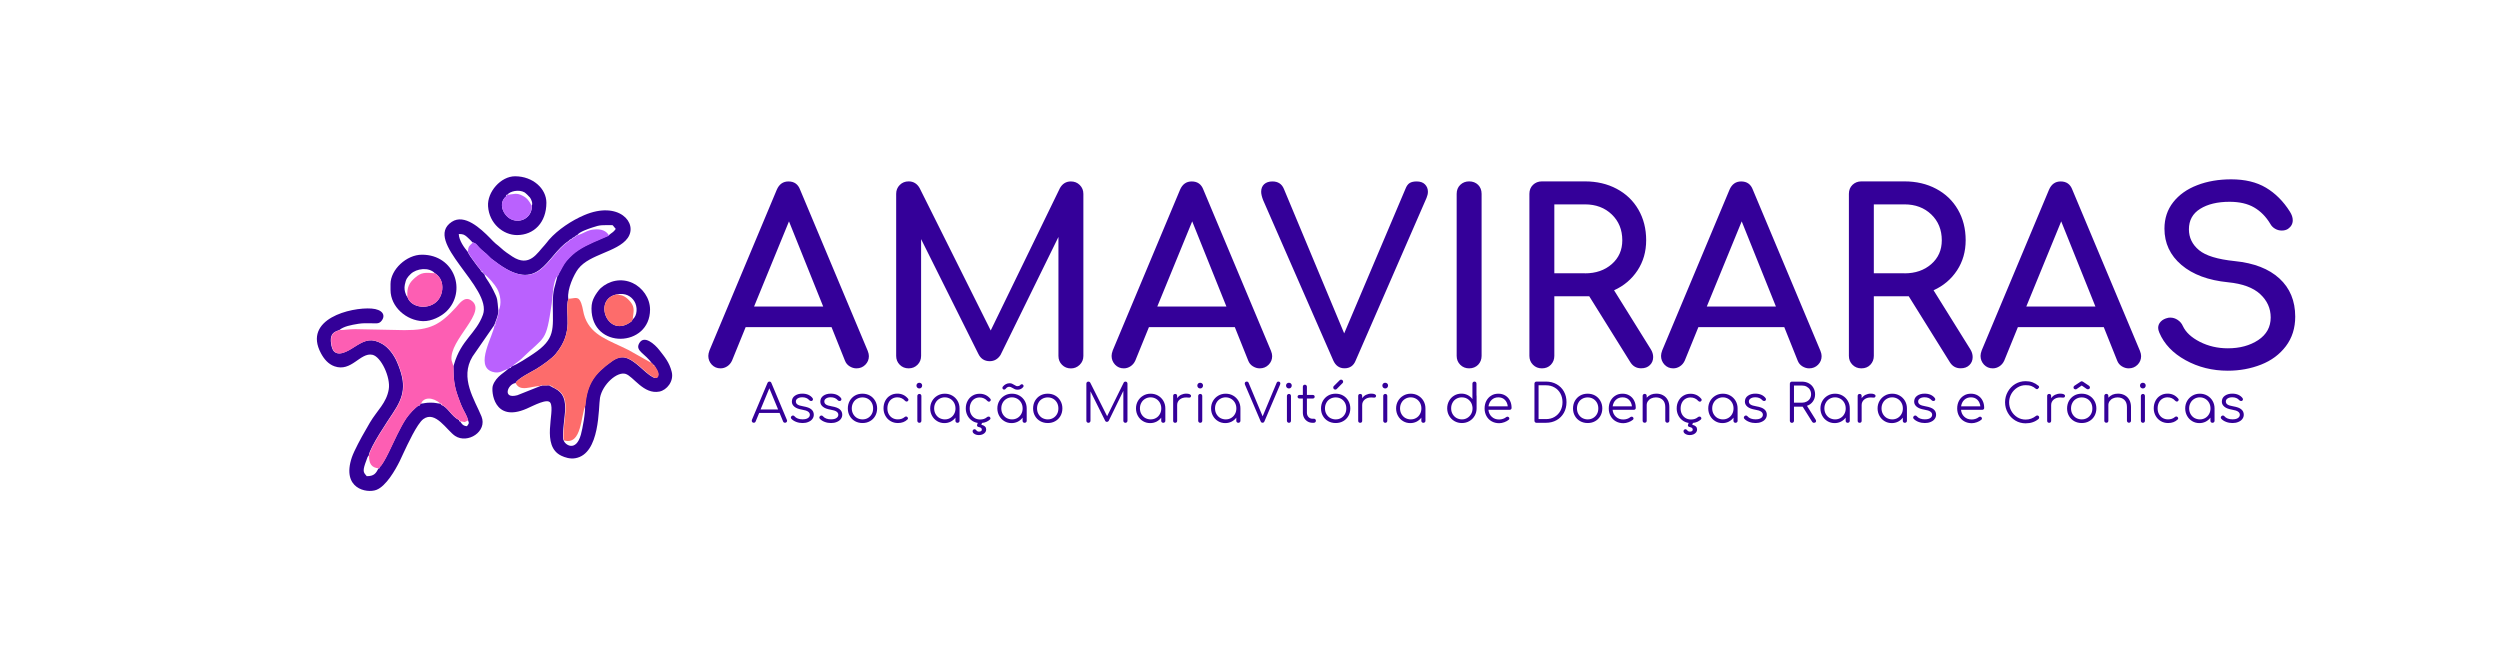 <?xml version="1.0" encoding="utf-8"?>
<!-- Generator: Adobe Illustrator 27.5.0, SVG Export Plug-In . SVG Version: 6.00 Build 0)  -->
<svg version="1.1" id="Camada_1" xmlns="http://www.w3.org/2000/svg" xmlns:xlink="http://www.w3.org/1999/xlink" x="0px" y="0px"
	 viewBox="0 0 425.2 113.39" style="enable-background:new 0 0 425.2 113.39;" xml:space="preserve">
<style type="text/css">
	.st0{fill:#340099;}
	.st1{fill-rule:evenodd;clip-rule:evenodd;fill:#330098;}
	.st2{fill-rule:evenodd;clip-rule:evenodd;fill:#FD5EB3;}
	.st3{fill-rule:evenodd;clip-rule:evenodd;fill:#BA61FE;}
	.st4{fill-rule:evenodd;clip-rule:evenodd;fill:#FD6C6B;}
</style>
<path class="st0" d="M378.9,63.05c-2.63,0-5.03-0.6-7.18-1.79c-2.16-1.19-3.64-2.75-4.46-4.68c-0.14-0.33-0.2-0.6-0.2-0.81
	c0-0.41,0.15-0.77,0.45-1.08c0.3-0.31,0.71-0.52,1.22-0.63c0.08-0.03,0.22-0.04,0.41-0.04c0.43,0,0.85,0.13,1.24,0.39
	c0.39,0.26,0.69,0.6,0.88,1.04c0.49,1.06,1.45,1.95,2.89,2.69c1.44,0.73,3.03,1.1,4.76,1.1c2.04,0,3.76-0.47,5.17-1.4
	c1.41-0.94,2.12-2.22,2.12-3.85c0-1.55-0.6-2.87-1.79-3.97c-1.19-1.1-3.01-1.77-5.45-2.01c-3.36-0.33-6.01-1.31-7.94-2.95
	c-1.93-1.64-2.89-3.7-2.89-6.17c0-1.74,0.5-3.24,1.49-4.5c0.99-1.26,2.35-2.23,4.07-2.89c1.72-0.67,3.66-1,5.8-1
	c2.33,0,4.3,0.47,5.9,1.42c1.6,0.95,2.96,2.31,4.07,4.07c0.33,0.52,0.49,1,0.49,1.47c0,0.6-0.27,1.09-0.81,1.47
	c-0.3,0.19-0.65,0.28-1.06,0.28c-0.41,0-0.79-0.1-1.14-0.31c-0.35-0.2-0.62-0.48-0.81-0.83c-0.73-1.22-1.65-2.15-2.75-2.79
	s-2.49-0.96-4.17-0.96c-2.06,0-3.73,0.4-5.01,1.2s-1.91,1.96-1.91,3.48c0,1.41,0.57,2.59,1.71,3.54c1.14,0.95,3.17,1.57,6.11,1.87
	c3.26,0.33,5.78,1.31,7.57,2.95c1.79,1.64,2.69,3.81,2.69,6.49c0,1.95-0.53,3.63-1.59,5.03c-1.06,1.4-2.46,2.44-4.21,3.13
	C382.79,62.71,380.91,63.05,378.9,63.05 M344.63,52.14h11.76l-5.82-14.49L344.63,52.14z M363.96,59.67c0.14,0.35,0.2,0.65,0.2,0.9
	c0,0.57-0.2,1.06-0.61,1.47c-0.41,0.41-0.91,0.61-1.51,0.61c-0.41,0-0.79-0.12-1.16-0.35c-0.37-0.23-0.63-0.55-0.79-0.96l-2.28-5.7
	H343.2l-2.32,5.7c-0.19,0.41-0.46,0.73-0.81,0.96c-0.35,0.23-0.73,0.35-1.14,0.35c-0.6,0-1.09-0.21-1.49-0.63
	c-0.39-0.42-0.59-0.92-0.59-1.49c0-0.27,0.07-0.58,0.2-0.94l11.44-27.31c0.41-0.95,1.07-1.42,1.99-1.42c0.98,0,1.64,0.47,1.99,1.42
	L363.96,59.67z M323.91,46.49c1.85,0,3.36-0.52,4.56-1.57c1.19-1.04,1.79-2.39,1.79-4.05c0-1.79-0.6-3.26-1.79-4.4
	c-1.19-1.14-2.71-1.71-4.56-1.71h-5.21v11.72H323.91z M335.1,59.39c0.27,0.43,0.41,0.88,0.41,1.34c0,0.54-0.18,1-0.55,1.36
	c-0.37,0.37-0.86,0.55-1.49,0.55c-0.79,0-1.4-0.34-1.83-1.02l-7-11.23h-0.73h-5.21v10.14c0,0.6-0.2,1.1-0.59,1.51
	c-0.39,0.41-0.9,0.61-1.53,0.61c-0.6,0-1.1-0.2-1.51-0.61c-0.41-0.41-0.61-0.91-0.61-1.51V32.97c0-0.62,0.2-1.13,0.61-1.53
	c0.41-0.39,0.91-0.59,1.51-0.59h7.33c2.01,0,3.81,0.42,5.39,1.26c1.59,0.84,2.82,2.02,3.7,3.54c0.88,1.52,1.32,3.26,1.32,5.21
	c0,1.93-0.49,3.64-1.47,5.13c-0.98,1.49-2.31,2.62-3.99,3.38L335.1,59.39z M290.29,52.14h11.76l-5.82-14.49L290.29,52.14z
	 M309.62,59.67c0.14,0.35,0.2,0.65,0.2,0.9c0,0.57-0.2,1.06-0.61,1.47c-0.41,0.41-0.91,0.61-1.51,0.61c-0.41,0-0.79-0.12-1.16-0.35
	c-0.37-0.23-0.63-0.55-0.79-0.96l-2.28-5.7h-14.61l-2.32,5.7c-0.19,0.41-0.46,0.73-0.81,0.96c-0.35,0.23-0.73,0.35-1.14,0.35
	c-0.6,0-1.09-0.21-1.49-0.63c-0.39-0.42-0.59-0.92-0.59-1.49c0-0.27,0.07-0.58,0.2-0.94l11.44-27.31c0.41-0.95,1.07-1.42,1.99-1.42
	c0.98,0,1.64,0.47,1.99,1.42L309.62,59.67z M269.57,46.49c1.85,0,3.36-0.52,4.56-1.57c1.19-1.04,1.79-2.39,1.79-4.05
	c0-1.79-0.6-3.26-1.79-4.4c-1.19-1.14-2.71-1.71-4.56-1.71h-5.21v11.72H269.57z M280.76,59.39c0.27,0.43,0.41,0.88,0.41,1.34
	c0,0.54-0.18,1-0.55,1.36c-0.37,0.37-0.86,0.55-1.49,0.55c-0.79,0-1.4-0.34-1.83-1.02l-7-11.23h-0.73h-5.21v10.14
	c0,0.6-0.2,1.1-0.59,1.51c-0.39,0.41-0.9,0.61-1.53,0.61c-0.6,0-1.1-0.2-1.51-0.61c-0.41-0.41-0.61-0.91-0.61-1.51V32.97
	c0-0.62,0.2-1.13,0.61-1.53c0.41-0.39,0.91-0.59,1.51-0.59h7.33c2.01,0,3.81,0.42,5.39,1.26c1.59,0.84,2.82,2.02,3.7,3.54
	c0.88,1.52,1.32,3.26,1.32,5.21c0,1.93-0.49,3.64-1.47,5.13c-0.98,1.49-2.31,2.62-3.99,3.38L280.76,59.39z M249.87,62.65
	c-0.6,0-1.1-0.2-1.51-0.61c-0.41-0.41-0.61-0.91-0.61-1.51V32.97c0-0.62,0.2-1.13,0.61-1.53c0.41-0.39,0.91-0.59,1.51-0.59
	c0.62,0,1.13,0.2,1.53,0.59c0.39,0.39,0.59,0.9,0.59,1.53v27.56c0,0.6-0.2,1.1-0.59,1.51C251,62.44,250.49,62.65,249.87,62.65z
	 M240.95,30.86c0.6,0,1.07,0.16,1.4,0.49s0.51,0.75,0.51,1.26c0,0.33-0.08,0.68-0.24,1.06L230.58,61.3
	c-0.35,0.9-0.99,1.34-1.91,1.34c-0.87,0-1.51-0.45-1.91-1.34l-11.93-27.27c-0.22-0.57-0.33-1.04-0.33-1.42
	c0-0.54,0.17-0.97,0.51-1.28c0.34-0.31,0.81-0.47,1.4-0.47c0.95,0,1.6,0.42,1.95,1.26l10.26,24.58l10.42-24.58
	c0.19-0.49,0.43-0.82,0.73-1C240.07,30.94,240.47,30.86,240.95,30.86z M196.83,52.14h11.76l-5.82-14.49L196.83,52.14z M216.17,59.67
	c0.14,0.35,0.2,0.65,0.2,0.9c0,0.57-0.2,1.06-0.61,1.47c-0.41,0.41-0.91,0.61-1.51,0.61c-0.41,0-0.79-0.12-1.16-0.35
	c-0.37-0.23-0.63-0.55-0.79-0.96l-2.28-5.7h-14.61l-2.32,5.7c-0.19,0.41-0.46,0.73-0.81,0.96c-0.35,0.23-0.73,0.35-1.14,0.35
	c-0.6,0-1.09-0.21-1.49-0.63c-0.39-0.42-0.59-0.92-0.59-1.49c0-0.27,0.07-0.58,0.2-0.94l11.44-27.31c0.41-0.95,1.07-1.42,1.99-1.42
	c0.98,0,1.64,0.47,1.99,1.42L216.17,59.67z M182.14,30.86c0.6,0,1.1,0.2,1.51,0.61c0.41,0.41,0.61,0.91,0.61,1.51v27.56
	c0,0.6-0.21,1.1-0.63,1.51c-0.42,0.41-0.92,0.61-1.49,0.61c-0.6,0-1.1-0.2-1.51-0.61c-0.41-0.41-0.61-0.91-0.61-1.51V40.3
	l-9.85,20.07c-0.46,0.71-1.07,1.06-1.83,1.06c-0.9,0-1.55-0.42-1.95-1.26l-9.73-19.5v19.86c0,0.6-0.2,1.1-0.61,1.51
	c-0.41,0.41-0.91,0.61-1.51,0.61c-0.6,0-1.1-0.2-1.51-0.61c-0.41-0.41-0.61-0.91-0.61-1.51V32.97c0-0.6,0.2-1.1,0.61-1.51
	c0.41-0.41,0.91-0.61,1.51-0.61c0.81,0,1.44,0.38,1.87,1.14l12.09,24.22L180.27,32C180.7,31.24,181.32,30.86,182.14,30.86z
	 M128.25,52.14h11.76l-5.82-14.49L128.25,52.14z M147.58,59.67c0.14,0.35,0.2,0.65,0.2,0.9c0,0.57-0.2,1.06-0.61,1.47
	c-0.41,0.41-0.91,0.61-1.51,0.61c-0.41,0-0.79-0.12-1.16-0.35c-0.37-0.23-0.63-0.55-0.79-0.96l-2.28-5.7h-14.61l-2.32,5.7
	c-0.19,0.41-0.46,0.73-0.81,0.96c-0.35,0.23-0.73,0.35-1.14,0.35c-0.6,0-1.09-0.21-1.49-0.63c-0.39-0.42-0.59-0.92-0.59-1.49
	c0-0.27,0.07-0.58,0.2-0.94l11.44-27.31c0.41-0.95,1.07-1.42,1.99-1.42c0.98,0,1.64,0.47,1.99,1.42L147.58,59.67z"/>
<path class="st0" d="M233.22,66.95c0.25,0,0.45,0.03,0.6,0.1c0.15,0.07,0.22,0.16,0.22,0.28c0,0.04,0,0.06-0.01,0.08
	c-0.02,0.08-0.06,0.14-0.11,0.17c-0.05,0.03-0.12,0.05-0.21,0.05c-0.05,0-0.15-0.01-0.28-0.02c-0.05-0.01-0.12-0.01-0.22-0.01
	c-0.45,0-0.81,0.12-1.1,0.36c-0.28,0.24-0.43,0.55-0.43,0.93v2.68c0,0.11-0.03,0.19-0.09,0.25c-0.06,0.06-0.14,0.09-0.25,0.09
	c-0.11,0-0.19-0.03-0.25-0.09c-0.06-0.06-0.09-0.14-0.09-0.25v-4.23c0-0.11,0.03-0.19,0.09-0.25s0.14-0.09,0.25-0.09
	c0.11,0,0.19,0.03,0.25,0.09s0.09,0.14,0.09,0.25v0.39c0.17-0.25,0.39-0.45,0.66-0.58C232.62,67.02,232.91,66.95,233.22,66.95
	 M227.11,66.26c-0.1,0-0.19-0.03-0.25-0.1c-0.07-0.07-0.1-0.15-0.1-0.25c0-0.1,0.03-0.17,0.08-0.23l1.01-1.01
	c0.07-0.07,0.15-0.1,0.24-0.1c0.1,0,0.19,0.03,0.25,0.1c0.07,0.07,0.1,0.15,0.1,0.26c0,0.1-0.03,0.17-0.1,0.23l-1,1.01
	C227.28,66.23,227.2,66.26,227.11,66.26z M227.17,71.33c0.35,0,0.66-0.08,0.93-0.24c0.27-0.16,0.49-0.38,0.65-0.67
	c0.16-0.28,0.23-0.6,0.23-0.96c0-0.36-0.08-0.68-0.23-0.96c-0.16-0.28-0.37-0.51-0.65-0.67c-0.28-0.16-0.59-0.24-0.93-0.24
	c-0.34,0-0.65,0.08-0.93,0.24c-0.28,0.16-0.5,0.38-0.65,0.67c-0.16,0.28-0.24,0.61-0.24,0.96c0,0.35,0.08,0.67,0.24,0.96
	c0.16,0.28,0.38,0.51,0.65,0.67C226.52,71.24,226.83,71.33,227.17,71.33z M227.17,71.95c-0.47,0-0.9-0.11-1.28-0.32
	c-0.38-0.22-0.68-0.51-0.89-0.89c-0.22-0.38-0.32-0.81-0.32-1.28c0-0.47,0.11-0.9,0.32-1.28c0.22-0.38,0.51-0.68,0.89-0.9
	c0.38-0.22,0.81-0.32,1.28-0.32c0.47,0,0.9,0.11,1.27,0.32c0.38,0.22,0.67,0.51,0.89,0.9c0.22,0.38,0.33,0.81,0.33,1.28
	c0,0.47-0.11,0.9-0.32,1.28c-0.22,0.38-0.51,0.68-0.89,0.89C228.07,71.85,227.64,71.95,227.17,71.95z M223.49,71.22
	c0.1,0,0.17,0.03,0.23,0.1c0.06,0.07,0.09,0.15,0.09,0.25c0,0.1-0.04,0.18-0.11,0.24c-0.07,0.07-0.16,0.1-0.27,0.1h-0.19
	c-0.32,0-0.6-0.08-0.85-0.23c-0.25-0.15-0.45-0.36-0.59-0.62c-0.14-0.26-0.21-0.55-0.21-0.88v-2.4h-0.58c-0.1,0-0.17-0.03-0.23-0.09
	c-0.06-0.06-0.09-0.13-0.09-0.21c0-0.09,0.03-0.16,0.09-0.22c0.06-0.06,0.13-0.09,0.23-0.09h0.58v-1.39c0-0.1,0.03-0.19,0.09-0.25
	c0.06-0.07,0.15-0.1,0.25-0.1c0.1,0,0.19,0.03,0.25,0.1c0.07,0.07,0.1,0.15,0.1,0.25v1.39h1.01c0.1,0,0.17,0.03,0.23,0.09
	c0.06,0.06,0.08,0.13,0.08,0.22c0,0.08-0.03,0.15-0.08,0.21c-0.06,0.06-0.13,0.09-0.23,0.09h-1.01v2.4c0,0.31,0.09,0.55,0.27,0.75
	c0.18,0.19,0.41,0.29,0.69,0.29H223.49z M219.22,66.07c-0.14,0-0.25-0.05-0.35-0.14c-0.09-0.1-0.14-0.21-0.14-0.35
	c0-0.14,0.05-0.26,0.14-0.35c0.1-0.09,0.21-0.13,0.35-0.13c0.13,0,0.25,0.05,0.34,0.13c0.1,0.09,0.14,0.21,0.14,0.35
	c0,0.14-0.05,0.25-0.14,0.35C219.47,66.02,219.36,66.07,219.22,66.07z M219.23,71.91c-0.1,0-0.19-0.03-0.25-0.1
	c-0.07-0.07-0.1-0.15-0.1-0.25v-4.21c0-0.1,0.03-0.19,0.1-0.25c0.07-0.07,0.15-0.1,0.25-0.1c0.1,0,0.18,0.03,0.25,0.1
	c0.06,0.07,0.09,0.15,0.09,0.25v4.21c0,0.1-0.03,0.19-0.09,0.25C219.41,71.88,219.33,71.91,219.23,71.91z M217.44,64.9
	c0.1,0,0.17,0.03,0.23,0.09c0.06,0.06,0.09,0.13,0.09,0.22c0,0.06-0.01,0.13-0.04,0.2l-2.67,6.27c-0.07,0.15-0.17,0.22-0.31,0.22
	c-0.08,0-0.14-0.02-0.19-0.05c-0.05-0.03-0.09-0.09-0.13-0.17l-2.66-6.23c-0.04-0.09-0.05-0.17-0.05-0.23c0-0.1,0.03-0.17,0.09-0.23
	c0.06-0.06,0.15-0.09,0.25-0.09c0.16,0,0.26,0.07,0.32,0.22l2.38,5.69l2.37-5.67c0.04-0.09,0.08-0.15,0.13-0.19
	C217.28,64.92,217.35,64.9,217.44,64.9z M208.47,71.33c0.34,0,0.65-0.08,0.92-0.24c0.27-0.16,0.49-0.38,0.65-0.67
	c0.16-0.28,0.24-0.6,0.24-0.96c0-0.35-0.08-0.67-0.24-0.96c-0.16-0.28-0.38-0.51-0.65-0.67c-0.28-0.16-0.58-0.25-0.92-0.25
	c-0.34,0-0.65,0.08-0.93,0.25c-0.28,0.16-0.5,0.39-0.65,0.67c-0.16,0.28-0.24,0.6-0.24,0.96c0,0.35,0.08,0.67,0.24,0.96
	c0.16,0.28,0.38,0.51,0.65,0.67C207.82,71.24,208.13,71.33,208.47,71.33z M208.47,66.96c0.47,0,0.89,0.11,1.27,0.33
	c0.38,0.22,0.68,0.52,0.9,0.9c0.22,0.38,0.33,0.81,0.33,1.27v2.11c0,0.1-0.03,0.18-0.1,0.24c-0.07,0.07-0.15,0.1-0.25,0.1
	c-0.1,0-0.19-0.03-0.25-0.09c-0.07-0.06-0.1-0.15-0.1-0.25v-0.54c-0.21,0.29-0.48,0.51-0.8,0.68c-0.32,0.16-0.68,0.25-1.07,0.25
	c-0.45,0-0.87-0.11-1.23-0.33c-0.37-0.22-0.66-0.52-0.87-0.9c-0.21-0.38-0.32-0.8-0.32-1.27c0-0.47,0.11-0.89,0.33-1.27
	c0.22-0.38,0.52-0.68,0.9-0.9C207.58,67.07,208.01,66.96,208.47,66.96z M204.13,66.07c-0.14,0-0.25-0.05-0.35-0.14
	c-0.09-0.1-0.14-0.21-0.14-0.35c0-0.14,0.05-0.26,0.14-0.35c0.1-0.09,0.21-0.13,0.35-0.13c0.13,0,0.25,0.05,0.34,0.13
	c0.1,0.09,0.14,0.21,0.14,0.35c0,0.14-0.05,0.25-0.14,0.35C204.39,66.02,204.27,66.07,204.13,66.07z M204.14,71.91
	c-0.1,0-0.19-0.03-0.25-0.1c-0.07-0.07-0.1-0.15-0.1-0.25v-4.21c0-0.1,0.03-0.19,0.1-0.25c0.07-0.07,0.15-0.1,0.25-0.1
	c0.1,0,0.18,0.03,0.25,0.1c0.06,0.07,0.09,0.15,0.09,0.25v4.21c0,0.1-0.03,0.19-0.09,0.25C204.32,71.88,204.24,71.91,204.14,71.91z
	 M201.75,66.95c0.25,0,0.45,0.03,0.6,0.1c0.15,0.07,0.22,0.16,0.22,0.28c0,0.04,0,0.06-0.01,0.08c-0.02,0.08-0.06,0.14-0.11,0.17
	c-0.05,0.03-0.12,0.05-0.21,0.05c-0.05,0-0.15-0.01-0.28-0.02c-0.05-0.01-0.12-0.01-0.22-0.01c-0.45,0-0.81,0.12-1.1,0.36
	c-0.28,0.24-0.43,0.55-0.43,0.93v2.68c0,0.11-0.03,0.19-0.09,0.25c-0.06,0.06-0.14,0.09-0.25,0.09c-0.11,0-0.19-0.03-0.25-0.09
	c-0.06-0.06-0.09-0.14-0.09-0.25v-4.23c0-0.11,0.03-0.19,0.09-0.25s0.14-0.09,0.25-0.09c0.11,0,0.19,0.03,0.25,0.09
	c0.06,0.06,0.09,0.14,0.09,0.25v0.39c0.17-0.25,0.39-0.45,0.66-0.58C201.15,67.02,201.44,66.95,201.75,66.95z M195.7,71.33
	c0.34,0,0.65-0.08,0.92-0.24c0.28-0.16,0.49-0.38,0.65-0.67c0.16-0.28,0.24-0.6,0.24-0.96c0-0.35-0.08-0.67-0.24-0.96
	c-0.16-0.28-0.38-0.51-0.65-0.67c-0.28-0.16-0.58-0.25-0.92-0.25c-0.34,0-0.65,0.08-0.93,0.25c-0.28,0.16-0.5,0.39-0.65,0.67
	c-0.16,0.28-0.24,0.6-0.24,0.96c0,0.35,0.08,0.67,0.24,0.96c0.16,0.28,0.38,0.51,0.65,0.67C195.05,71.24,195.36,71.33,195.7,71.33z
	 M195.7,66.96c0.47,0,0.89,0.11,1.27,0.33c0.38,0.22,0.68,0.52,0.9,0.9c0.22,0.38,0.33,0.81,0.33,1.27v2.11
	c0,0.1-0.03,0.18-0.1,0.24c-0.07,0.07-0.15,0.1-0.25,0.1c-0.1,0-0.19-0.03-0.25-0.09c-0.07-0.06-0.1-0.15-0.1-0.25v-0.54
	c-0.21,0.29-0.48,0.51-0.8,0.68c-0.32,0.16-0.68,0.25-1.07,0.25c-0.45,0-0.87-0.11-1.23-0.33c-0.37-0.22-0.66-0.52-0.87-0.9
	c-0.21-0.38-0.32-0.8-0.32-1.27c0-0.47,0.11-0.89,0.33-1.27c0.22-0.38,0.52-0.68,0.9-0.9C194.81,67.07,195.23,66.96,195.7,66.96z
	 M191.42,64.9c0.1,0,0.18,0.03,0.24,0.1c0.07,0.07,0.1,0.15,0.1,0.25v6.31c0,0.1-0.03,0.18-0.1,0.25c-0.07,0.07-0.15,0.1-0.24,0.1
	c-0.1,0-0.19-0.03-0.26-0.1c-0.07-0.07-0.1-0.15-0.1-0.25v-5.08l-2.49,5.1c-0.07,0.11-0.17,0.17-0.3,0.17
	c-0.15,0-0.26-0.07-0.32-0.22l-2.48-4.97v5c0,0.1-0.03,0.18-0.1,0.25c-0.07,0.07-0.15,0.1-0.25,0.1c-0.1,0-0.18-0.03-0.25-0.1
	c-0.07-0.07-0.1-0.15-0.1-0.25v-6.31c0-0.1,0.03-0.19,0.1-0.25c0.07-0.07,0.15-0.1,0.25-0.1c0.14,0,0.24,0.06,0.31,0.18l2.87,5.71
	l2.82-5.71C191.18,64.96,191.28,64.9,191.42,64.9z M178.2,71.33c0.35,0,0.66-0.08,0.93-0.24c0.27-0.16,0.49-0.38,0.65-0.67
	c0.16-0.28,0.23-0.6,0.23-0.96c0-0.36-0.08-0.68-0.23-0.96c-0.16-0.28-0.37-0.51-0.65-0.67c-0.28-0.16-0.59-0.24-0.93-0.24
	c-0.34,0-0.65,0.08-0.93,0.24c-0.28,0.16-0.5,0.38-0.65,0.67c-0.16,0.28-0.24,0.61-0.24,0.96c0,0.35,0.08,0.67,0.24,0.96
	c0.16,0.28,0.38,0.51,0.65,0.67C177.55,71.24,177.86,71.33,178.2,71.33z M178.2,71.95c-0.47,0-0.9-0.11-1.28-0.32
	c-0.38-0.22-0.68-0.51-0.89-0.89c-0.22-0.38-0.32-0.81-0.32-1.28c0-0.47,0.11-0.9,0.32-1.28c0.22-0.38,0.51-0.68,0.89-0.9
	c0.38-0.22,0.81-0.32,1.28-0.32c0.47,0,0.9,0.11,1.27,0.32c0.38,0.22,0.67,0.51,0.89,0.9c0.22,0.38,0.33,0.81,0.33,1.28
	c0,0.47-0.11,0.9-0.32,1.28c-0.22,0.38-0.51,0.68-0.89,0.89C179.1,71.85,178.67,71.95,178.2,71.95z M173.07,66.28
	c-0.17,0-0.32-0.03-0.45-0.08c-0.13-0.05-0.27-0.13-0.42-0.22c-0.13-0.08-0.23-0.13-0.31-0.16c-0.08-0.03-0.16-0.04-0.23-0.04
	c-0.22,0-0.42,0.1-0.59,0.31c-0.04,0.05-0.08,0.1-0.13,0.13c-0.05,0.03-0.11,0.04-0.16,0.04c-0.05,0-0.1-0.01-0.15-0.04
	c-0.04-0.02-0.08-0.06-0.1-0.1s-0.04-0.09-0.04-0.14c0-0.07,0.02-0.14,0.06-0.2c0.15-0.19,0.32-0.34,0.52-0.44
	c0.2-0.1,0.4-0.16,0.62-0.16c0.16,0,0.3,0.02,0.42,0.07c0.12,0.05,0.26,0.12,0.41,0.22c0.14,0.08,0.24,0.14,0.31,0.17
	c0.07,0.03,0.15,0.04,0.24,0.04c0.19,0,0.33-0.06,0.44-0.18c0.09-0.1,0.18-0.15,0.28-0.15c0.05,0,0.1,0.01,0.14,0.04
	c0.11,0.05,0.16,0.14,0.16,0.25c0,0.07-0.02,0.13-0.07,0.2C173.77,66.14,173.45,66.28,173.07,66.28z M172.12,71.33
	c0.34,0,0.65-0.08,0.92-0.24c0.27-0.16,0.49-0.38,0.65-0.67c0.16-0.28,0.24-0.6,0.24-0.96c0-0.35-0.08-0.67-0.24-0.96
	c-0.16-0.28-0.38-0.51-0.65-0.67c-0.28-0.16-0.58-0.25-0.92-0.25c-0.34,0-0.65,0.08-0.93,0.25c-0.28,0.16-0.5,0.39-0.65,0.67
	c-0.16,0.28-0.24,0.6-0.24,0.96c0,0.35,0.08,0.67,0.24,0.96c0.16,0.28,0.38,0.51,0.65,0.67C171.47,71.24,171.78,71.33,172.12,71.33z
	 M172.12,66.96c0.47,0,0.89,0.11,1.27,0.33c0.38,0.22,0.68,0.52,0.9,0.9c0.22,0.38,0.33,0.81,0.33,1.27v2.11
	c0,0.1-0.03,0.18-0.1,0.24c-0.07,0.07-0.15,0.1-0.25,0.1c-0.1,0-0.19-0.03-0.25-0.09c-0.07-0.06-0.1-0.15-0.1-0.25v-0.54
	c-0.21,0.29-0.48,0.51-0.8,0.68c-0.32,0.16-0.68,0.25-1.07,0.25c-0.45,0-0.87-0.11-1.23-0.33c-0.37-0.22-0.66-0.52-0.87-0.9
	c-0.21-0.38-0.32-0.8-0.32-1.27c0-0.47,0.11-0.89,0.33-1.27c0.22-0.38,0.52-0.68,0.9-0.9C171.23,67.07,171.66,66.96,172.12,66.96z
	 M168.33,70.91c0.08,0.07,0.13,0.15,0.13,0.24c0,0.08-0.03,0.14-0.09,0.2c-0.36,0.33-0.8,0.53-1.34,0.58l-0.13,0.3
	c0.3,0.08,0.51,0.19,0.64,0.32c0.13,0.14,0.19,0.31,0.19,0.51c0,0.17-0.05,0.32-0.16,0.47c-0.11,0.14-0.25,0.26-0.44,0.34
	c-0.19,0.08-0.39,0.13-0.62,0.13c-0.31,0-0.57-0.07-0.78-0.2c-0.21-0.13-0.31-0.29-0.31-0.47c0-0.09,0.03-0.17,0.1-0.23
	c0.07-0.07,0.14-0.1,0.23-0.1c0.11,0,0.22,0.06,0.31,0.19c0.1,0.14,0.25,0.22,0.46,0.22c0.14,0,0.25-0.03,0.34-0.09
	c0.09-0.06,0.13-0.14,0.13-0.25c0-0.11-0.04-0.2-0.11-0.27c-0.07-0.07-0.19-0.12-0.36-0.16c-0.11-0.02-0.2-0.06-0.26-0.1
	c-0.06-0.04-0.09-0.11-0.09-0.18c0-0.05,0.01-0.12,0.04-0.21l0.09-0.22c-0.39-0.06-0.75-0.2-1.06-0.44
	c-0.31-0.23-0.55-0.52-0.72-0.87c-0.17-0.35-0.26-0.73-0.26-1.15c0-0.48,0.1-0.91,0.31-1.29c0.2-0.38,0.48-0.68,0.84-0.89
	c0.36-0.22,0.76-0.32,1.21-0.32c0.75,0,1.35,0.29,1.82,0.86c0.05,0.05,0.07,0.12,0.07,0.19c0,0.1-0.05,0.18-0.15,0.25
	c-0.05,0.04-0.11,0.05-0.17,0.05c-0.09,0-0.18-0.05-0.26-0.13c-0.18-0.2-0.38-0.35-0.59-0.44c-0.22-0.1-0.45-0.15-0.72-0.15
	c-0.33,0-0.62,0.08-0.88,0.24c-0.26,0.16-0.46,0.38-0.6,0.67c-0.14,0.29-0.21,0.61-0.21,0.97c0,0.35,0.07,0.67,0.22,0.96
	c0.15,0.28,0.36,0.51,0.63,0.67c0.27,0.16,0.58,0.24,0.92,0.24c0.48,0,0.86-0.13,1.16-0.39c0.08-0.07,0.16-0.1,0.24-0.1
	C168.2,70.84,168.27,70.86,168.33,70.91z M160.7,71.33c0.34,0,0.65-0.08,0.92-0.24c0.27-0.16,0.49-0.38,0.65-0.67
	c0.16-0.28,0.24-0.6,0.24-0.96c0-0.35-0.08-0.67-0.24-0.96c-0.16-0.28-0.38-0.51-0.65-0.67c-0.28-0.16-0.58-0.25-0.92-0.25
	c-0.34,0-0.65,0.08-0.93,0.25c-0.28,0.16-0.5,0.39-0.65,0.67c-0.16,0.28-0.24,0.6-0.24,0.96c0,0.35,0.08,0.67,0.24,0.96
	c0.16,0.28,0.38,0.51,0.65,0.67C160.05,71.24,160.36,71.33,160.7,71.33z M160.7,66.96c0.47,0,0.89,0.11,1.27,0.33
	c0.38,0.22,0.68,0.52,0.9,0.9c0.22,0.38,0.33,0.81,0.33,1.27v2.11c0,0.1-0.03,0.18-0.1,0.24c-0.07,0.07-0.15,0.1-0.25,0.1
	c-0.1,0-0.19-0.03-0.25-0.09c-0.07-0.06-0.1-0.15-0.1-0.25v-0.54c-0.21,0.29-0.48,0.51-0.8,0.68c-0.32,0.16-0.68,0.25-1.07,0.25
	c-0.45,0-0.87-0.11-1.23-0.33c-0.37-0.22-0.66-0.52-0.87-0.9c-0.21-0.38-0.32-0.8-0.32-1.27c0-0.47,0.11-0.89,0.33-1.27
	c0.22-0.38,0.52-0.68,0.9-0.9C159.81,67.07,160.24,66.96,160.7,66.96z M156.36,66.07c-0.14,0-0.25-0.05-0.35-0.14
	c-0.09-0.1-0.14-0.21-0.14-0.35c0-0.14,0.05-0.26,0.14-0.35c0.1-0.09,0.21-0.13,0.35-0.13c0.13,0,0.25,0.05,0.34,0.13
	c0.1,0.09,0.14,0.21,0.14,0.35c0,0.14-0.05,0.25-0.14,0.35C156.62,66.02,156.5,66.07,156.36,66.07z M156.37,71.91
	c-0.1,0-0.19-0.03-0.25-0.1c-0.07-0.07-0.1-0.15-0.1-0.25v-4.21c0-0.1,0.03-0.19,0.1-0.25c0.07-0.07,0.15-0.1,0.25-0.1
	c0.1,0,0.18,0.03,0.25,0.1c0.06,0.07,0.09,0.15,0.09,0.25v4.21c0,0.1-0.03,0.19-0.09,0.25C156.55,71.88,156.47,71.91,156.37,71.91z
	 M152.72,71.95c-0.47,0-0.89-0.11-1.26-0.33c-0.37-0.22-0.66-0.52-0.87-0.9c-0.21-0.38-0.32-0.8-0.32-1.27c0-0.48,0.1-0.91,0.3-1.29
	c0.2-0.38,0.48-0.68,0.84-0.89c0.36-0.22,0.76-0.32,1.21-0.32c0.75,0,1.35,0.29,1.82,0.86c0.05,0.05,0.07,0.12,0.07,0.19
	c0,0.1-0.05,0.18-0.15,0.25c-0.05,0.04-0.11,0.05-0.17,0.05c-0.09,0-0.18-0.05-0.26-0.13c-0.18-0.2-0.38-0.35-0.59-0.44
	c-0.22-0.1-0.45-0.15-0.72-0.15c-0.33,0-0.62,0.08-0.88,0.24c-0.26,0.16-0.46,0.38-0.6,0.67c-0.14,0.29-0.21,0.61-0.21,0.97
	c0,0.35,0.07,0.67,0.22,0.96c0.15,0.28,0.36,0.51,0.63,0.67c0.27,0.16,0.58,0.24,0.92,0.24c0.48,0,0.86-0.13,1.16-0.39
	c0.08-0.07,0.16-0.1,0.24-0.1c0.07,0,0.14,0.02,0.2,0.07c0.08,0.07,0.13,0.15,0.13,0.24c0,0.08-0.03,0.14-0.09,0.2
	C153.92,71.75,153.38,71.95,152.72,71.95z M146.69,71.33c0.35,0,0.66-0.08,0.93-0.24c0.27-0.16,0.49-0.38,0.65-0.67
	c0.16-0.28,0.23-0.6,0.23-0.96c0-0.36-0.08-0.68-0.23-0.96c-0.16-0.28-0.37-0.51-0.65-0.67c-0.28-0.16-0.59-0.24-0.93-0.24
	c-0.34,0-0.65,0.08-0.93,0.24c-0.28,0.16-0.5,0.38-0.65,0.67c-0.16,0.28-0.24,0.61-0.24,0.96c0,0.35,0.08,0.67,0.24,0.96
	c0.16,0.28,0.38,0.51,0.65,0.67C146.04,71.24,146.35,71.33,146.69,71.33z M146.69,71.95c-0.47,0-0.9-0.11-1.28-0.32
	c-0.38-0.22-0.68-0.51-0.89-0.89c-0.22-0.38-0.32-0.81-0.32-1.28c0-0.47,0.11-0.9,0.32-1.28c0.22-0.38,0.51-0.68,0.89-0.9
	c0.38-0.22,0.81-0.32,1.28-0.32c0.47,0,0.9,0.11,1.27,0.32c0.38,0.22,0.67,0.51,0.89,0.9c0.22,0.38,0.33,0.81,0.33,1.28
	c0,0.47-0.11,0.9-0.32,1.28c-0.22,0.38-0.51,0.68-0.89,0.89C147.59,71.85,147.16,71.95,146.69,71.95z M141.34,71.95
	c-0.37,0-0.73-0.06-1.07-0.19c-0.34-0.13-0.62-0.3-0.83-0.53c-0.06-0.07-0.09-0.14-0.09-0.21c0-0.1,0.05-0.19,0.14-0.27
	c0.07-0.05,0.15-0.08,0.22-0.08c0.1,0,0.19,0.04,0.26,0.13c0.14,0.17,0.33,0.3,0.57,0.39c0.24,0.09,0.5,0.13,0.78,0.13
	c0.42,0,0.73-0.07,0.94-0.22c0.21-0.14,0.32-0.33,0.32-0.56c0-0.22-0.1-0.39-0.31-0.54c-0.21-0.14-0.54-0.25-1-0.32
	c-0.59-0.1-1.02-0.26-1.31-0.5c-0.29-0.24-0.44-0.52-0.44-0.86c0-0.44,0.17-0.77,0.51-1.01c0.34-0.24,0.76-0.36,1.27-0.36
	c0.39,0,0.74,0.07,1.03,0.2c0.29,0.13,0.53,0.32,0.71,0.56c0.05,0.08,0.07,0.15,0.07,0.21c0,0.1-0.05,0.18-0.14,0.24
	c-0.04,0.03-0.1,0.04-0.17,0.04c-0.13,0-0.23-0.04-0.31-0.13c-0.29-0.34-0.69-0.5-1.2-0.5c-0.33,0-0.59,0.07-0.79,0.2
	c-0.2,0.13-0.3,0.3-0.3,0.51c0,0.22,0.09,0.39,0.28,0.52c0.19,0.13,0.51,0.23,0.99,0.31c0.64,0.11,1.1,0.28,1.37,0.52
	c0.28,0.24,0.41,0.54,0.41,0.9c0,0.28-0.08,0.52-0.25,0.74c-0.16,0.22-0.39,0.38-0.69,0.5C142.04,71.89,141.71,71.95,141.34,71.95z
	 M136.5,71.95c-0.37,0-0.73-0.06-1.07-0.19c-0.34-0.13-0.62-0.3-0.83-0.53c-0.06-0.07-0.09-0.14-0.09-0.21
	c0-0.1,0.05-0.19,0.14-0.27c0.07-0.05,0.15-0.08,0.22-0.08c0.1,0,0.19,0.04,0.26,0.13c0.14,0.17,0.33,0.3,0.57,0.39
	c0.24,0.09,0.5,0.13,0.78,0.13c0.42,0,0.73-0.07,0.94-0.22c0.21-0.14,0.32-0.33,0.32-0.56c0-0.22-0.1-0.39-0.31-0.54
	c-0.21-0.14-0.54-0.25-1-0.32c-0.59-0.1-1.02-0.26-1.31-0.5c-0.29-0.24-0.44-0.52-0.44-0.86c0-0.44,0.17-0.77,0.51-1.01
	c0.34-0.24,0.76-0.36,1.27-0.36c0.39,0,0.74,0.07,1.03,0.2c0.29,0.13,0.53,0.32,0.71,0.56c0.05,0.08,0.07,0.15,0.07,0.21
	c0,0.1-0.05,0.18-0.14,0.24c-0.04,0.03-0.1,0.04-0.17,0.04c-0.13,0-0.23-0.04-0.31-0.13c-0.29-0.34-0.69-0.5-1.2-0.5
	c-0.33,0-0.59,0.07-0.79,0.2c-0.2,0.13-0.3,0.3-0.3,0.51c0,0.22,0.09,0.39,0.28,0.52c0.19,0.13,0.51,0.23,0.99,0.31
	c0.64,0.11,1.1,0.28,1.37,0.52c0.28,0.24,0.41,0.54,0.41,0.9c0,0.28-0.08,0.52-0.25,0.74c-0.16,0.22-0.39,0.38-0.69,0.5
	C137.2,71.89,136.87,71.95,136.5,71.95z M129.36,69.64h2.98l-1.49-3.6L129.36,69.64z M133.83,71.41c0.02,0.04,0.04,0.09,0.04,0.14
	c0,0.1-0.03,0.18-0.1,0.25c-0.07,0.07-0.15,0.1-0.25,0.1c-0.16,0-0.27-0.07-0.33-0.22l-0.6-1.45h-3.47l-0.6,1.45
	c-0.05,0.14-0.16,0.22-0.32,0.22c-0.1,0-0.18-0.03-0.25-0.1c-0.06-0.07-0.09-0.15-0.09-0.25c0-0.06,0.01-0.11,0.03-0.15l2.64-6.26
	c0.07-0.16,0.18-0.24,0.34-0.24c0.16,0,0.27,0.08,0.33,0.24L133.83,71.41z"/>
<path class="st0" d="M350.4,66.95c0.25,0,0.45,0.03,0.6,0.1c0.15,0.07,0.22,0.16,0.22,0.28c0,0.04,0,0.06-0.01,0.08
	c-0.02,0.08-0.06,0.14-0.11,0.17c-0.05,0.03-0.12,0.05-0.21,0.05c-0.05,0-0.15-0.01-0.28-0.02c-0.05-0.01-0.12-0.01-0.22-0.01
	c-0.45,0-0.81,0.12-1.1,0.36c-0.28,0.24-0.43,0.55-0.43,0.93v2.68c0,0.11-0.03,0.19-0.09,0.25c-0.06,0.06-0.14,0.09-0.25,0.09
	s-0.19-0.03-0.25-0.09c-0.06-0.06-0.09-0.14-0.09-0.25v-4.23c0-0.11,0.03-0.19,0.09-0.25c0.06-0.06,0.14-0.09,0.25-0.09
	s0.19,0.03,0.25,0.09s0.09,0.14,0.09,0.25v0.39c0.17-0.25,0.39-0.45,0.66-0.58C349.8,67.02,350.09,66.95,350.4,66.95 M344.51,72
	c-0.63,0-1.22-0.16-1.75-0.48c-0.53-0.32-0.96-0.76-1.27-1.31c-0.31-0.55-0.47-1.15-0.47-1.8c0-0.65,0.16-1.24,0.47-1.79
	c0.31-0.55,0.73-0.99,1.26-1.31c0.53-0.32,1.12-0.48,1.76-0.48c0.43,0,0.82,0.06,1.18,0.19c0.35,0.13,0.69,0.33,1.02,0.6
	c0.07,0.05,0.1,0.12,0.1,0.21c0,0.05-0.01,0.09-0.04,0.13c-0.02,0.04-0.06,0.07-0.1,0.09c-0.01,0.04-0.04,0.07-0.08,0.1
	c-0.04,0.02-0.09,0.04-0.13,0.04c-0.09,0-0.16-0.03-0.22-0.08c-0.23-0.21-0.49-0.36-0.76-0.46c-0.27-0.1-0.6-0.14-0.96-0.14
	c-0.5,0-0.97,0.13-1.4,0.4c-0.43,0.27-0.77,0.62-1.03,1.07c-0.25,0.45-0.38,0.93-0.38,1.45c0,0.53,0.13,1.02,0.38,1.47
	c0.25,0.45,0.59,0.8,1.02,1.07c0.43,0.26,0.9,0.39,1.41,0.39c0.65,0,1.24-0.21,1.77-0.63c0.07-0.05,0.13-0.07,0.2-0.07
	c0.09,0,0.17,0.03,0.23,0.09c0.07,0.06,0.1,0.15,0.1,0.25c0,0.1-0.03,0.18-0.1,0.25C346.14,71.74,345.41,72,344.51,72z
	 M335.22,67.58c-0.45,0-0.83,0.14-1.13,0.42c-0.3,0.28-0.48,0.65-0.55,1.11h3.28c-0.05-0.46-0.22-0.83-0.5-1.11
	C336.04,67.72,335.67,67.58,335.22,67.58z M335.22,66.96c0.44,0,0.83,0.1,1.18,0.31c0.34,0.21,0.61,0.49,0.79,0.86
	c0.19,0.36,0.28,0.78,0.28,1.25c0,0.1-0.03,0.17-0.09,0.23c-0.06,0.06-0.14,0.09-0.23,0.09h-3.62c0.05,0.49,0.24,0.89,0.57,1.19
	c0.33,0.31,0.75,0.46,1.26,0.46c0.22,0,0.43-0.04,0.65-0.11c0.22-0.07,0.39-0.17,0.52-0.28c0.08-0.06,0.16-0.09,0.24-0.09
	c0.07,0,0.13,0.02,0.2,0.07c0.08,0.07,0.12,0.15,0.12,0.24c0,0.08-0.03,0.15-0.1,0.21c-0.2,0.17-0.45,0.31-0.75,0.42
	c-0.3,0.11-0.6,0.17-0.88,0.17c-0.48,0-0.91-0.11-1.28-0.32c-0.38-0.21-0.67-0.51-0.88-0.89c-0.21-0.38-0.32-0.81-0.32-1.29
	c0-0.48,0.1-0.92,0.3-1.3c0.2-0.38,0.48-0.68,0.83-0.89C334.36,67.06,334.77,66.96,335.22,66.96z M327.38,71.95
	c-0.37,0-0.73-0.06-1.07-0.19c-0.34-0.13-0.62-0.3-0.83-0.53c-0.06-0.07-0.09-0.14-0.09-0.21c0-0.1,0.05-0.19,0.14-0.27
	c0.07-0.05,0.15-0.08,0.22-0.08c0.1,0,0.19,0.04,0.26,0.13c0.14,0.17,0.33,0.3,0.57,0.39c0.24,0.09,0.5,0.13,0.78,0.13
	c0.42,0,0.73-0.07,0.94-0.22c0.21-0.14,0.32-0.33,0.32-0.56c0-0.22-0.1-0.39-0.31-0.54c-0.21-0.14-0.54-0.25-1-0.32
	c-0.59-0.1-1.02-0.26-1.31-0.5c-0.29-0.24-0.44-0.52-0.44-0.86c0-0.44,0.17-0.77,0.51-1.01c0.34-0.24,0.76-0.36,1.27-0.36
	c0.39,0,0.74,0.07,1.03,0.2c0.29,0.13,0.53,0.32,0.71,0.56c0.05,0.08,0.07,0.15,0.07,0.21c0,0.1-0.05,0.18-0.14,0.24
	c-0.04,0.03-0.1,0.04-0.17,0.04c-0.13,0-0.23-0.04-0.31-0.13c-0.29-0.34-0.69-0.5-1.2-0.5c-0.33,0-0.59,0.07-0.79,0.2
	c-0.2,0.13-0.3,0.3-0.3,0.51c0,0.22,0.09,0.39,0.28,0.52c0.19,0.13,0.51,0.23,0.99,0.31c0.64,0.11,1.1,0.28,1.37,0.52
	c0.28,0.24,0.41,0.54,0.41,0.9c0,0.28-0.08,0.52-0.25,0.74c-0.16,0.22-0.39,0.38-0.69,0.5C328.08,71.89,327.75,71.95,327.38,71.95z
	 M321.83,71.33c0.34,0,0.65-0.08,0.92-0.24c0.27-0.16,0.49-0.38,0.65-0.67c0.16-0.28,0.24-0.6,0.24-0.96c0-0.35-0.08-0.67-0.24-0.96
	c-0.16-0.28-0.38-0.51-0.65-0.67c-0.28-0.16-0.58-0.25-0.92-0.25c-0.34,0-0.65,0.08-0.93,0.25c-0.28,0.16-0.5,0.39-0.65,0.67
	c-0.16,0.28-0.24,0.6-0.24,0.96c0,0.35,0.08,0.67,0.24,0.96c0.16,0.28,0.38,0.51,0.65,0.67C321.18,71.24,321.49,71.33,321.83,71.33z
	 M321.83,66.96c0.47,0,0.89,0.11,1.27,0.33c0.38,0.22,0.68,0.52,0.9,0.9c0.22,0.38,0.33,0.81,0.33,1.27v2.11
	c0,0.1-0.03,0.18-0.1,0.24c-0.07,0.07-0.15,0.1-0.25,0.1s-0.19-0.03-0.25-0.09c-0.07-0.06-0.1-0.15-0.1-0.25v-0.54
	c-0.21,0.29-0.48,0.51-0.8,0.68c-0.32,0.16-0.68,0.25-1.07,0.25c-0.45,0-0.87-0.11-1.23-0.33c-0.37-0.22-0.66-0.52-0.87-0.9
	c-0.21-0.38-0.32-0.8-0.32-1.27c0-0.47,0.11-0.89,0.33-1.27c0.22-0.38,0.52-0.68,0.9-0.9C320.94,67.07,321.36,66.96,321.83,66.96z
	 M318.17,66.95c0.25,0,0.45,0.03,0.6,0.1c0.15,0.07,0.22,0.16,0.22,0.28c0,0.04,0,0.06-0.01,0.08c-0.02,0.08-0.06,0.14-0.11,0.17
	c-0.05,0.03-0.12,0.05-0.21,0.05c-0.05,0-0.15-0.01-0.28-0.02c-0.05-0.01-0.12-0.01-0.22-0.01c-0.45,0-0.81,0.12-1.1,0.36
	c-0.28,0.24-0.43,0.55-0.43,0.93v2.68c0,0.11-0.03,0.19-0.09,0.25c-0.06,0.06-0.14,0.09-0.25,0.09c-0.11,0-0.19-0.03-0.25-0.09
	c-0.06-0.06-0.09-0.14-0.09-0.25v-4.23c0-0.11,0.03-0.19,0.09-0.25c0.06-0.06,0.14-0.09,0.25-0.09c0.11,0,0.19,0.03,0.25,0.09
	c0.06,0.06,0.09,0.14,0.09,0.25v0.39c0.17-0.25,0.39-0.45,0.66-0.58C317.57,67.02,317.86,66.95,318.17,66.95z M312.11,71.33
	c0.34,0,0.65-0.08,0.92-0.24c0.28-0.16,0.49-0.38,0.65-0.67c0.16-0.28,0.24-0.6,0.24-0.96c0-0.35-0.08-0.67-0.24-0.96
	c-0.16-0.28-0.38-0.51-0.65-0.67c-0.28-0.16-0.58-0.25-0.92-0.25c-0.34,0-0.65,0.08-0.93,0.25c-0.28,0.16-0.5,0.39-0.65,0.67
	c-0.16,0.28-0.24,0.6-0.24,0.96c0,0.35,0.08,0.67,0.24,0.96c0.16,0.28,0.38,0.51,0.65,0.67C311.46,71.24,311.77,71.33,312.11,71.33z
	 M312.11,66.96c0.47,0,0.89,0.11,1.27,0.33c0.38,0.22,0.68,0.52,0.9,0.9c0.22,0.38,0.33,0.81,0.33,1.27v2.11
	c0,0.1-0.03,0.18-0.1,0.24c-0.07,0.07-0.15,0.1-0.25,0.1c-0.1,0-0.19-0.03-0.25-0.09c-0.07-0.06-0.1-0.15-0.1-0.25v-0.54
	c-0.21,0.29-0.48,0.51-0.8,0.68c-0.32,0.16-0.68,0.25-1.07,0.25c-0.45,0-0.87-0.11-1.23-0.33c-0.37-0.22-0.66-0.52-0.87-0.9
	c-0.21-0.38-0.32-0.8-0.32-1.27c0-0.47,0.11-0.89,0.33-1.27c0.22-0.38,0.52-0.68,0.9-0.9C311.22,67.07,311.65,66.96,312.11,66.96z
	 M306.45,68.49c0.3,0,0.57-0.06,0.81-0.18c0.24-0.12,0.43-0.29,0.57-0.51c0.13-0.22,0.2-0.46,0.2-0.74c0-0.29-0.07-0.54-0.2-0.77
	c-0.13-0.23-0.32-0.4-0.56-0.53c-0.24-0.13-0.51-0.19-0.82-0.19h-1.33v2.92H306.45z M308.8,71.37c0.05,0.09,0.08,0.17,0.08,0.24
	c0,0.09-0.03,0.16-0.1,0.22c-0.07,0.05-0.15,0.08-0.26,0.08c-0.07,0-0.13-0.01-0.18-0.04c-0.05-0.03-0.09-0.07-0.13-0.13l-1.61-2.57
	h-0.15h-1.33v2.4c0,0.1-0.03,0.19-0.1,0.25c-0.07,0.07-0.15,0.1-0.25,0.1c-0.1,0-0.19-0.03-0.25-0.1c-0.07-0.07-0.1-0.15-0.1-0.25
	v-6.31c0-0.1,0.03-0.19,0.1-0.25c0.07-0.07,0.15-0.1,0.25-0.1h1.68c0.44,0,0.83,0.09,1.17,0.27c0.34,0.18,0.61,0.44,0.8,0.77
	c0.19,0.33,0.29,0.7,0.29,1.12c0,0.46-0.12,0.86-0.37,1.21c-0.25,0.35-0.58,0.6-1.01,0.74L308.8,71.37z M298.58,71.95
	c-0.37,0-0.73-0.06-1.07-0.19c-0.34-0.13-0.62-0.3-0.83-0.53c-0.06-0.07-0.09-0.14-0.09-0.21c0-0.1,0.05-0.19,0.14-0.27
	c0.07-0.05,0.15-0.08,0.22-0.08c0.1,0,0.19,0.04,0.26,0.13c0.14,0.17,0.33,0.3,0.57,0.39c0.24,0.09,0.5,0.13,0.79,0.13
	c0.42,0,0.73-0.07,0.94-0.22c0.21-0.14,0.32-0.33,0.32-0.56c0-0.22-0.1-0.39-0.31-0.54c-0.21-0.14-0.54-0.25-1-0.32
	c-0.59-0.1-1.02-0.26-1.31-0.5c-0.29-0.24-0.44-0.52-0.44-0.86c0-0.44,0.17-0.77,0.51-1.01c0.34-0.24,0.76-0.36,1.27-0.36
	c0.39,0,0.74,0.07,1.03,0.2c0.29,0.13,0.53,0.32,0.71,0.56c0.05,0.08,0.07,0.15,0.07,0.21c0,0.1-0.05,0.18-0.14,0.24
	c-0.04,0.03-0.1,0.04-0.17,0.04c-0.13,0-0.23-0.04-0.31-0.13c-0.29-0.34-0.69-0.5-1.2-0.5c-0.33,0-0.59,0.07-0.79,0.2
	c-0.2,0.13-0.3,0.3-0.3,0.51c0,0.22,0.09,0.39,0.28,0.52c0.19,0.13,0.51,0.23,0.99,0.31c0.64,0.11,1.1,0.28,1.37,0.52
	c0.28,0.24,0.41,0.54,0.41,0.9c0,0.28-0.08,0.52-0.25,0.74c-0.16,0.22-0.39,0.38-0.69,0.5C299.29,71.89,298.96,71.95,298.58,71.95z
	 M293.03,71.33c0.34,0,0.65-0.08,0.92-0.24c0.27-0.16,0.49-0.38,0.65-0.67c0.16-0.28,0.24-0.6,0.24-0.96c0-0.35-0.08-0.67-0.24-0.96
	c-0.16-0.28-0.38-0.51-0.65-0.67c-0.28-0.16-0.58-0.25-0.92-0.25c-0.34,0-0.65,0.08-0.93,0.25c-0.28,0.16-0.5,0.39-0.65,0.67
	c-0.16,0.28-0.24,0.6-0.24,0.96c0,0.35,0.08,0.67,0.24,0.96c0.16,0.28,0.38,0.51,0.65,0.67C292.38,71.24,292.69,71.33,293.03,71.33z
	 M293.03,66.96c0.47,0,0.89,0.11,1.27,0.33c0.38,0.22,0.68,0.52,0.9,0.9c0.22,0.38,0.33,0.81,0.33,1.27v2.11
	c0,0.1-0.03,0.18-0.1,0.24c-0.07,0.07-0.15,0.1-0.25,0.1s-0.19-0.03-0.25-0.09c-0.07-0.06-0.1-0.15-0.1-0.25v-0.54
	c-0.21,0.29-0.48,0.51-0.8,0.68c-0.32,0.16-0.68,0.25-1.07,0.25c-0.45,0-0.87-0.11-1.23-0.33c-0.37-0.22-0.66-0.52-0.87-0.9
	c-0.21-0.38-0.32-0.8-0.32-1.27c0-0.47,0.11-0.89,0.33-1.27c0.22-0.38,0.52-0.68,0.9-0.9C292.14,67.07,292.57,66.96,293.03,66.96z
	 M289.24,70.91c0.08,0.07,0.13,0.15,0.13,0.24c0,0.08-0.03,0.14-0.09,0.2c-0.36,0.33-0.8,0.53-1.34,0.58l-0.13,0.3
	c0.3,0.08,0.51,0.19,0.64,0.32c0.13,0.14,0.19,0.31,0.19,0.51c0,0.17-0.05,0.32-0.16,0.47c-0.11,0.14-0.25,0.26-0.44,0.34
	c-0.19,0.08-0.39,0.13-0.62,0.13c-0.31,0-0.57-0.07-0.78-0.2c-0.21-0.13-0.31-0.29-0.31-0.47c0-0.09,0.03-0.17,0.1-0.23
	c0.07-0.07,0.14-0.1,0.23-0.1c0.11,0,0.22,0.06,0.31,0.19c0.1,0.14,0.25,0.22,0.46,0.22c0.14,0,0.25-0.03,0.34-0.09
	c0.09-0.06,0.13-0.14,0.13-0.25c0-0.11-0.04-0.2-0.11-0.27c-0.07-0.07-0.19-0.12-0.36-0.16c-0.11-0.02-0.2-0.06-0.26-0.1
	c-0.06-0.04-0.09-0.11-0.09-0.18c0-0.05,0.01-0.12,0.04-0.21l0.09-0.22c-0.39-0.06-0.75-0.2-1.06-0.44
	c-0.31-0.23-0.55-0.52-0.72-0.87c-0.17-0.35-0.26-0.73-0.26-1.15c0-0.48,0.1-0.91,0.31-1.29c0.2-0.38,0.48-0.68,0.84-0.89
	c0.36-0.22,0.76-0.32,1.21-0.32c0.75,0,1.35,0.29,1.82,0.86c0.05,0.05,0.07,0.12,0.07,0.19c0,0.1-0.05,0.18-0.15,0.25
	c-0.05,0.04-0.11,0.05-0.17,0.05c-0.09,0-0.18-0.05-0.26-0.13c-0.18-0.2-0.38-0.35-0.59-0.44c-0.22-0.1-0.45-0.15-0.72-0.15
	c-0.33,0-0.62,0.08-0.88,0.24c-0.26,0.16-0.46,0.38-0.6,0.67c-0.14,0.29-0.21,0.61-0.21,0.97c0,0.35,0.07,0.67,0.22,0.96
	c0.15,0.28,0.36,0.51,0.63,0.67c0.27,0.16,0.58,0.24,0.92,0.24c0.48,0,0.86-0.13,1.16-0.39c0.08-0.07,0.16-0.1,0.24-0.1
	C289.11,70.84,289.18,70.86,289.24,70.91z M281.7,66.95c0.42,0,0.81,0.09,1.14,0.27c0.34,0.18,0.6,0.44,0.79,0.78
	c0.19,0.34,0.29,0.75,0.29,1.23v2.33c0,0.1-0.03,0.18-0.1,0.24c-0.07,0.07-0.15,0.1-0.24,0.1c-0.1,0-0.19-0.03-0.25-0.1
	c-0.07-0.07-0.1-0.15-0.1-0.24v-2.33c0-0.53-0.15-0.94-0.44-1.22c-0.3-0.28-0.68-0.42-1.16-0.42c-0.29,0-0.56,0.06-0.79,0.17
	c-0.24,0.11-0.42,0.27-0.56,0.47c-0.14,0.2-0.21,0.42-0.21,0.67v2.66c0,0.1-0.03,0.18-0.09,0.25c-0.06,0.06-0.15,0.09-0.25,0.09
	c-0.1,0-0.19-0.03-0.25-0.09c-0.07-0.06-0.1-0.15-0.1-0.25v-4.22c0-0.1,0.03-0.19,0.1-0.25c0.07-0.07,0.15-0.1,0.25-0.1
	c0.1,0,0.18,0.03,0.25,0.1c0.06,0.07,0.09,0.15,0.09,0.25v0.3c0.2-0.22,0.44-0.39,0.72-0.52C281.07,67.01,281.37,66.95,281.7,66.95z
	 M275.96,67.58c-0.45,0-0.83,0.14-1.13,0.42c-0.3,0.28-0.48,0.65-0.55,1.11h3.28c-0.05-0.46-0.22-0.83-0.5-1.11
	C276.78,67.72,276.41,67.58,275.96,67.58z M275.96,66.96c0.44,0,0.83,0.1,1.18,0.31c0.34,0.21,0.61,0.49,0.79,0.86
	c0.19,0.36,0.28,0.78,0.28,1.25c0,0.1-0.03,0.17-0.09,0.23c-0.06,0.06-0.14,0.09-0.23,0.09h-3.62c0.05,0.49,0.24,0.89,0.57,1.19
	c0.34,0.31,0.75,0.46,1.26,0.46c0.22,0,0.43-0.04,0.65-0.11c0.22-0.07,0.39-0.17,0.52-0.28c0.08-0.06,0.16-0.09,0.24-0.09
	c0.07,0,0.13,0.02,0.2,0.07c0.08,0.07,0.12,0.15,0.12,0.24c0,0.08-0.03,0.15-0.1,0.21c-0.2,0.17-0.45,0.31-0.75,0.42
	c-0.3,0.11-0.6,0.17-0.88,0.17c-0.48,0-0.91-0.11-1.28-0.32c-0.38-0.21-0.67-0.51-0.88-0.89c-0.21-0.38-0.32-0.81-0.32-1.29
	c0-0.48,0.1-0.92,0.3-1.3c0.2-0.38,0.48-0.68,0.83-0.89C275.1,67.06,275.51,66.96,275.96,66.96z M270.03,71.33
	c0.35,0,0.66-0.08,0.93-0.24c0.27-0.16,0.49-0.38,0.65-0.67c0.16-0.28,0.23-0.6,0.23-0.96c0-0.36-0.08-0.68-0.23-0.96
	c-0.16-0.28-0.37-0.51-0.65-0.67c-0.28-0.16-0.59-0.24-0.93-0.24c-0.34,0-0.65,0.08-0.93,0.24c-0.28,0.16-0.5,0.38-0.65,0.67
	c-0.16,0.28-0.24,0.61-0.24,0.96c0,0.35,0.08,0.67,0.24,0.96c0.16,0.28,0.38,0.51,0.65,0.67C269.38,71.24,269.69,71.33,270.03,71.33
	z M270.03,71.95c-0.47,0-0.9-0.11-1.28-0.32c-0.38-0.22-0.68-0.51-0.89-0.89c-0.22-0.38-0.32-0.81-0.32-1.28
	c0-0.47,0.11-0.9,0.32-1.28c0.22-0.38,0.51-0.68,0.89-0.9c0.38-0.22,0.81-0.32,1.28-0.32c0.47,0,0.9,0.11,1.27,0.32
	c0.38,0.22,0.67,0.51,0.89,0.9c0.22,0.38,0.33,0.81,0.33,1.28c0,0.47-0.11,0.9-0.32,1.28c-0.22,0.38-0.51,0.68-0.89,0.89
	C270.93,71.85,270.5,71.95,270.03,71.95z M262.94,71.28c0.54,0,1.03-0.12,1.45-0.37c0.42-0.25,0.76-0.59,1-1.03
	c0.24-0.44,0.36-0.93,0.36-1.48c0-0.55-0.12-1.04-0.36-1.48c-0.24-0.44-0.57-0.78-1-1.02c-0.42-0.25-0.91-0.37-1.45-0.37h-1.26v5.75
	H262.94z M261.33,71.91c-0.1,0-0.19-0.03-0.25-0.1c-0.07-0.07-0.1-0.15-0.1-0.25v-6.31c0-0.1,0.03-0.19,0.1-0.25
	c0.07-0.07,0.15-0.1,0.25-0.1h1.61c0.68,0,1.28,0.15,1.81,0.45c0.53,0.3,0.95,0.71,1.24,1.24c0.3,0.53,0.44,1.13,0.44,1.81
	c0,0.68-0.15,1.28-0.44,1.81c-0.3,0.53-0.71,0.95-1.24,1.25c-0.53,0.3-1.14,0.45-1.81,0.45H261.33z M254.84,67.58
	c-0.45,0-0.83,0.14-1.13,0.42c-0.3,0.28-0.48,0.65-0.55,1.11h3.28c-0.05-0.46-0.22-0.83-0.5-1.11
	C255.66,67.72,255.29,67.58,254.84,67.58z M254.84,66.96c0.44,0,0.83,0.1,1.18,0.31c0.34,0.21,0.61,0.49,0.79,0.86
	c0.19,0.36,0.28,0.78,0.28,1.25c0,0.1-0.03,0.17-0.09,0.23c-0.06,0.06-0.14,0.09-0.23,0.09h-3.62c0.05,0.49,0.24,0.89,0.57,1.19
	c0.33,0.31,0.75,0.46,1.26,0.46c0.22,0,0.43-0.04,0.65-0.11c0.22-0.07,0.39-0.17,0.52-0.28c0.08-0.06,0.16-0.09,0.24-0.09
	c0.07,0,0.13,0.02,0.2,0.07c0.08,0.07,0.12,0.15,0.12,0.24c0,0.08-0.03,0.15-0.1,0.21c-0.2,0.17-0.45,0.31-0.75,0.42
	c-0.3,0.11-0.6,0.17-0.88,0.17c-0.48,0-0.91-0.11-1.28-0.32c-0.38-0.21-0.67-0.51-0.88-0.89c-0.21-0.38-0.32-0.81-0.32-1.29
	c0-0.48,0.1-0.92,0.3-1.3c0.2-0.38,0.48-0.68,0.83-0.89C253.98,67.06,254.39,66.96,254.84,66.96z M248.64,71.33
	c0.34,0,0.65-0.08,0.92-0.25c0.27-0.16,0.49-0.39,0.65-0.67c0.16-0.28,0.24-0.6,0.24-0.96c0-0.1,0-0.18-0.01-0.22
	c-0.01-0.01-0.01-0.03-0.01-0.05c-0.06-0.47-0.26-0.85-0.59-1.15c-0.33-0.3-0.73-0.45-1.21-0.45c-0.34,0-0.65,0.08-0.93,0.24
	c-0.28,0.16-0.5,0.38-0.65,0.67c-0.16,0.28-0.24,0.6-0.24,0.96s0.08,0.67,0.24,0.96c0.16,0.28,0.38,0.51,0.65,0.67
	C247.99,71.24,248.3,71.33,248.64,71.33z M251.13,67.26c0.01,0.02,0.01,0.04,0.01,0.08v2.11c0,0.47-0.11,0.89-0.33,1.27
	c-0.22,0.38-0.52,0.68-0.9,0.9c-0.38,0.22-0.8,0.33-1.27,0.33c-0.47,0-0.89-0.11-1.27-0.33c-0.38-0.22-0.68-0.52-0.9-0.9
	c-0.22-0.38-0.33-0.81-0.33-1.27c0-0.47,0.11-0.89,0.32-1.27c0.21-0.38,0.5-0.68,0.87-0.9c0.37-0.22,0.78-0.33,1.23-0.33
	c0.39,0,0.74,0.08,1.07,0.25c0.32,0.16,0.59,0.39,0.8,0.68v-2.63c0-0.1,0.03-0.19,0.1-0.25c0.07-0.07,0.15-0.1,0.25-0.1
	c0.1,0,0.18,0.03,0.25,0.1c0.06,0.07,0.09,0.15,0.09,0.25V67.26z M239.94,71.33c0.34,0,0.65-0.08,0.92-0.24
	c0.28-0.16,0.49-0.38,0.65-0.67c0.16-0.28,0.24-0.6,0.24-0.96c0-0.35-0.08-0.67-0.24-0.96c-0.16-0.28-0.38-0.51-0.65-0.67
	c-0.28-0.16-0.58-0.25-0.92-0.25c-0.34,0-0.65,0.08-0.93,0.25c-0.28,0.16-0.5,0.39-0.65,0.67c-0.16,0.28-0.24,0.6-0.24,0.96
	c0,0.35,0.08,0.67,0.24,0.96c0.16,0.28,0.38,0.51,0.65,0.67C239.29,71.24,239.6,71.33,239.94,71.33z M239.94,66.96
	c0.47,0,0.89,0.11,1.27,0.33c0.38,0.22,0.68,0.52,0.9,0.9c0.22,0.38,0.33,0.81,0.33,1.27v2.11c0,0.1-0.03,0.18-0.1,0.24
	c-0.07,0.07-0.15,0.1-0.25,0.1c-0.1,0-0.19-0.03-0.25-0.09c-0.07-0.06-0.1-0.15-0.1-0.25v-0.54c-0.21,0.29-0.48,0.51-0.8,0.68
	c-0.32,0.16-0.68,0.25-1.07,0.25c-0.45,0-0.87-0.11-1.23-0.33c-0.37-0.22-0.66-0.52-0.87-0.9c-0.21-0.38-0.32-0.8-0.32-1.27
	c0-0.47,0.11-0.89,0.33-1.27c0.22-0.38,0.52-0.68,0.9-0.9C239.05,67.07,239.48,66.96,239.94,66.96z M235.6,66.07
	c-0.14,0-0.25-0.05-0.35-0.14c-0.09-0.1-0.14-0.21-0.14-0.35c0-0.14,0.05-0.26,0.14-0.35c0.1-0.09,0.21-0.13,0.35-0.13
	c0.13,0,0.25,0.05,0.34,0.13c0.1,0.09,0.14,0.21,0.14,0.35c0,0.14-0.05,0.25-0.14,0.35C235.85,66.02,235.74,66.07,235.6,66.07z
	 M235.61,71.91c-0.1,0-0.19-0.03-0.25-0.1c-0.07-0.07-0.1-0.15-0.1-0.25v-4.21c0-0.1,0.03-0.19,0.1-0.25
	c0.07-0.07,0.15-0.1,0.25-0.1c0.1,0,0.18,0.03,0.25,0.1c0.06,0.07,0.09,0.15,0.09,0.25v4.21c0,0.1-0.03,0.19-0.09,0.25
	C235.79,71.88,235.71,71.91,235.61,71.91z"/>
<path class="st0" d="M379.7,71.95c-0.37,0-0.73-0.06-1.07-0.19c-0.34-0.13-0.62-0.3-0.83-0.53c-0.06-0.07-0.09-0.14-0.09-0.21
	c0-0.1,0.05-0.19,0.14-0.27c0.07-0.05,0.15-0.08,0.22-0.08c0.1,0,0.19,0.04,0.26,0.13c0.14,0.17,0.33,0.3,0.57,0.39
	c0.24,0.09,0.5,0.13,0.79,0.13c0.42,0,0.73-0.07,0.94-0.22c0.21-0.14,0.32-0.33,0.32-0.56c0-0.22-0.1-0.39-0.31-0.54
	c-0.21-0.14-0.54-0.25-1-0.32c-0.59-0.1-1.02-0.26-1.31-0.5c-0.29-0.24-0.44-0.52-0.44-0.86c0-0.44,0.17-0.77,0.51-1.01
	c0.34-0.24,0.76-0.36,1.27-0.36c0.39,0,0.74,0.07,1.03,0.2c0.29,0.13,0.53,0.32,0.71,0.56c0.05,0.08,0.07,0.15,0.07,0.21
	c0,0.1-0.05,0.18-0.14,0.24c-0.04,0.03-0.1,0.04-0.17,0.04c-0.13,0-0.23-0.04-0.31-0.13c-0.29-0.34-0.69-0.5-1.2-0.5
	c-0.33,0-0.59,0.07-0.79,0.2c-0.2,0.13-0.3,0.3-0.3,0.51c0,0.22,0.09,0.39,0.28,0.52c0.19,0.13,0.51,0.23,0.99,0.31
	c0.64,0.11,1.1,0.28,1.37,0.52c0.28,0.24,0.41,0.54,0.41,0.9c0,0.28-0.08,0.52-0.25,0.74c-0.16,0.22-0.39,0.38-0.69,0.5
	C380.4,71.89,380.07,71.95,379.7,71.95 M374.15,71.33c0.34,0,0.65-0.08,0.92-0.24c0.27-0.16,0.49-0.38,0.65-0.67
	c0.16-0.28,0.24-0.6,0.24-0.96c0-0.35-0.08-0.67-0.24-0.96c-0.16-0.28-0.38-0.51-0.65-0.67c-0.28-0.16-0.58-0.25-0.92-0.25
	c-0.34,0-0.65,0.08-0.93,0.25c-0.28,0.16-0.5,0.39-0.65,0.67c-0.16,0.28-0.24,0.6-0.24,0.96c0,0.35,0.08,0.67,0.24,0.96
	c0.16,0.28,0.38,0.51,0.65,0.67C373.5,71.24,373.81,71.33,374.15,71.33z M374.15,66.96c0.47,0,0.89,0.11,1.27,0.33
	c0.38,0.22,0.68,0.52,0.9,0.9c0.22,0.38,0.33,0.81,0.33,1.27v2.11c0,0.1-0.03,0.18-0.1,0.24c-0.07,0.07-0.15,0.1-0.25,0.1
	c-0.1,0-0.19-0.03-0.25-0.09c-0.07-0.06-0.1-0.15-0.1-0.25v-0.54c-0.21,0.29-0.48,0.51-0.8,0.68c-0.32,0.16-0.68,0.25-1.07,0.25
	c-0.45,0-0.87-0.11-1.23-0.33c-0.37-0.22-0.66-0.52-0.87-0.9c-0.21-0.38-0.32-0.8-0.32-1.27c0-0.47,0.11-0.89,0.33-1.27
	c0.22-0.38,0.52-0.68,0.9-0.9C373.26,67.07,373.68,66.96,374.15,66.96z M368.76,71.95c-0.47,0-0.89-0.11-1.26-0.33
	c-0.37-0.22-0.66-0.52-0.87-0.9c-0.21-0.38-0.32-0.8-0.32-1.27c0-0.48,0.1-0.91,0.3-1.29c0.2-0.38,0.48-0.68,0.84-0.89
	c0.36-0.22,0.76-0.32,1.21-0.32c0.75,0,1.35,0.29,1.82,0.86c0.05,0.05,0.07,0.12,0.07,0.19c0,0.1-0.05,0.18-0.15,0.25
	c-0.05,0.04-0.11,0.05-0.17,0.05c-0.09,0-0.18-0.05-0.26-0.13c-0.18-0.2-0.38-0.35-0.59-0.44c-0.22-0.1-0.45-0.15-0.72-0.15
	c-0.33,0-0.62,0.08-0.88,0.24c-0.26,0.16-0.46,0.38-0.6,0.67c-0.14,0.29-0.21,0.61-0.21,0.97c0,0.35,0.07,0.67,0.22,0.96
	c0.15,0.28,0.36,0.51,0.63,0.67c0.27,0.16,0.58,0.24,0.92,0.24c0.48,0,0.86-0.13,1.16-0.39c0.08-0.07,0.16-0.1,0.24-0.1
	c0.07,0,0.14,0.02,0.2,0.07c0.08,0.07,0.13,0.15,0.13,0.24c0,0.08-0.03,0.14-0.09,0.2C369.96,71.75,369.41,71.95,368.76,71.95z
	 M364.46,66.07c-0.14,0-0.25-0.05-0.35-0.14c-0.09-0.1-0.14-0.21-0.14-0.35c0-0.14,0.05-0.26,0.14-0.35
	c0.1-0.09,0.21-0.13,0.35-0.13c0.13,0,0.25,0.05,0.34,0.13c0.1,0.09,0.14,0.21,0.14,0.35c0,0.14-0.05,0.25-0.14,0.35
	C364.71,66.02,364.6,66.07,364.46,66.07z M364.47,71.91c-0.1,0-0.19-0.03-0.25-0.1c-0.07-0.07-0.1-0.15-0.1-0.25v-4.21
	c0-0.1,0.03-0.19,0.1-0.25c0.07-0.07,0.15-0.1,0.25-0.1c0.1,0,0.18,0.03,0.25,0.1c0.06,0.07,0.09,0.15,0.09,0.25v4.21
	c0,0.1-0.03,0.19-0.09,0.25C364.65,71.88,364.57,71.91,364.47,71.91z M360.22,66.95c0.42,0,0.81,0.09,1.14,0.27
	c0.34,0.18,0.6,0.44,0.79,0.78c0.19,0.34,0.29,0.75,0.29,1.23v2.33c0,0.1-0.03,0.18-0.1,0.24c-0.07,0.07-0.15,0.1-0.24,0.1
	c-0.1,0-0.19-0.03-0.25-0.1c-0.07-0.07-0.1-0.15-0.1-0.24v-2.33c0-0.53-0.15-0.94-0.44-1.22c-0.3-0.28-0.68-0.42-1.16-0.42
	c-0.29,0-0.56,0.06-0.79,0.17c-0.24,0.11-0.42,0.27-0.56,0.47c-0.14,0.2-0.21,0.42-0.21,0.67v2.66c0,0.1-0.03,0.18-0.09,0.25
	c-0.06,0.06-0.15,0.09-0.25,0.09c-0.1,0-0.19-0.03-0.25-0.09c-0.07-0.06-0.1-0.15-0.1-0.25v-4.22c0-0.1,0.03-0.19,0.1-0.25
	c0.07-0.07,0.15-0.1,0.25-0.1c0.1,0,0.18,0.03,0.25,0.1c0.06,0.07,0.09,0.15,0.09,0.25v0.3c0.2-0.22,0.44-0.39,0.72-0.52
	C359.59,67.01,359.89,66.95,360.22,66.95z M353.02,66.22c-0.1,0-0.19-0.03-0.26-0.09c-0.07-0.06-0.1-0.13-0.1-0.23
	c0-0.13,0.06-0.23,0.17-0.3l1.06-0.7c0.05-0.03,0.1-0.05,0.17-0.05c0.06,0,0.12,0.02,0.18,0.05l1.05,0.7
	c0.11,0.08,0.17,0.18,0.17,0.3c0,0.09-0.03,0.16-0.1,0.22c-0.07,0.06-0.15,0.09-0.25,0.09c-0.07,0-0.14-0.02-0.22-0.07l-0.83-0.57
	l-0.83,0.57C353.16,66.2,353.09,66.22,353.02,66.22z M354.06,71.33c0.35,0,0.66-0.08,0.93-0.24c0.28-0.16,0.49-0.38,0.65-0.67
	c0.16-0.28,0.23-0.6,0.23-0.96c0-0.36-0.08-0.68-0.23-0.96c-0.16-0.28-0.37-0.51-0.65-0.67c-0.28-0.16-0.59-0.24-0.93-0.24
	c-0.34,0-0.65,0.08-0.93,0.24c-0.28,0.16-0.5,0.38-0.65,0.67c-0.16,0.28-0.24,0.61-0.24,0.96c0,0.35,0.08,0.67,0.24,0.96
	c0.16,0.28,0.38,0.51,0.65,0.67C353.41,71.24,353.72,71.33,354.06,71.33z M354.06,71.95c-0.47,0-0.9-0.11-1.28-0.32
	c-0.38-0.22-0.68-0.51-0.89-0.89c-0.22-0.38-0.32-0.81-0.32-1.28c0-0.47,0.11-0.9,0.32-1.28c0.22-0.38,0.51-0.68,0.89-0.9
	c0.38-0.22,0.81-0.32,1.28-0.32c0.47,0,0.9,0.11,1.27,0.32c0.38,0.22,0.67,0.51,0.89,0.9c0.22,0.38,0.33,0.81,0.33,1.28
	c0,0.47-0.11,0.9-0.32,1.28c-0.22,0.38-0.51,0.68-0.89,0.89C354.96,71.85,354.53,71.95,354.06,71.95z"/>
<path class="st1" d="M77.11,62.32c0.02,2.05,0.1,3.22,0.76,5.07c0.26,0.72,0.52,1.46,0.85,2.13c0.34,0.68,0.7,1.25,0.89,1.97
	c0.23,0.56,0.11,0.56-0.19,1c-0.69-0.06-0.86-0.37-1.17-0.83c-0.24,0-0.17,0.05-0.17-0.21c-1.27-0.6-1.94-2.22-3-2.57l-0.17-0.22
	c-0.64-0.05-0.81-0.18-1.67-0.18c-0.86,0-1.03,0.12-1.67,0.18l-0.17,0.17c0,0.22,0.05,0.18-0.17,0.12c-0.62,0.34-1.67,1.5-2.16,2.22
	c-0.59,0.88-1.03,1.77-1.55,2.79c-0.6,1.18-2.21,4.95-2.97,5.49c0,0.26,0.07,0.21-0.17,0.21c-0.44,0.83-0.73,1.33-2,1.33
	c-0.51-0.59-0.73-0.76-0.28-2.11l0.4-1.1c0.12-0.22,0.09-0.16,0.21-0.29c0.19-1.42,3.33-6.04,4.11-7.22
	c1.97-2.95,2.31-4.91,0.73-8.63c-0.55-1.3-1.49-2.54-2.53-3.14c-1.8-1.03-2.83-0.66-4.37,0.26c-0.87,0.52-2.87,2.06-3.87,0.98
	c-0.37-0.4-0.58-1.51-0.5-2.2c0.11-0.88,0.67-1.14,1.42-1.4c0.78-0.64,1.98-0.86,3.26-1.07c0.71-0.11,1.32-0.1,2.08-0.09
	c0.96,0.01,1.43,0.16,1.89-0.46c0.7-0.94,0.1-1.9-1.73-2.04c-3.51-0.26-11.74,1.77-8.61,7.61c0.53,0.99,1.24,1.83,2.29,2.21
	c2.89,1.03,4.37-2.39,6.45-1.96c1.47,0.3,3.14,3.85,2.79,5.88c-0.39,2.33-1.97,3.58-3.2,5.65c-0.31,0.52-0.48,0.85-0.79,1.38
	c-0.64,1.08-1.91,3.43-2.29,4.55c-1.78,5.31,2.52,6.15,4.18,5.52c1.64-0.63,3.21-3.37,3.96-4.88l0.69-1.48
	c0.6-1.26,2.26-4.9,3.33-5.68c2.07-1.51,3.99,1.92,5.4,2.86c2.12,1.41,5.54-0.74,4.49-3.32c-1.15-2.82-3.75-6.52-1.52-10.18
	l3.68-5.32l0.13-0.33c0.27-0.82,0.55-1.21,0.58-2.17c-0.2-1.98-0.07-1.89-0.82-3.39c-0.3-0.59-0.45-0.85-0.78-1.39
	c-0.29-0.49-0.64-0.86-0.78-1.39l-0.17-0.17l-0.17-0.17l-0.21-0.17c-0.14-0.36-0.36-0.52-0.61-0.85c-0.17-0.22-0.38-0.52-0.57-0.77
	c-0.36-0.48-0.88-1.17-1.12-1.72c-0.54-0.63-1.47-1.9-1.5-3c0.75,0,0.95,0.12,1.37,0.47c0.18,0.15,0.26,0.24,0.43,0.4
	c0.12,0.11,0.14,0.13,0.26,0.26l0.27,0.29c0.8,0.21,0.57,0.48,1.87,1.56c0.41,0.34,0.58,0.46,0.96,0.87
	c0.42,0.44,0.47,0.41,0.91,0.75c7.68,5.94,8.74-0.93,12.6-3.41l0.17-0.19l0.33-0.16l0.17-0.17l0.33-0.17l0.17-0.17l0.33-0.17
	c0.41-0.56,1.75-0.99,2.56-1.27c1.38-0.48,1.68-0.39,3.44-0.39l0.53,0.64c-0.42,0.61-0.67,0.61-1.2,1.09
	c-1.69,0.76-3.64,1.47-5.14,2.46c-0.8,0.53-1.35,1.03-2.03,1.8c-0.56,0.64-0.92,1.52-1.42,2.34c0.12,0.21,0.16,0.17-0.08,0.17
	c-0.46,1.98-0.85,2.35-0.84,5c0.02,4.23,0.48,5.85-3.3,8.37c-0.71,0.48-2.95,1.96-3.7,2.13c-0.25,0.36-0.02,0.22-0.5,0.33
	c-0.46,0.62-2.17,1.33-2.7,2.97c-0.3,0.9,0.14,6.36,5.75,3.91c1.26-0.55,3.58-1.83,4.05-0.98c0.84,1.52-1.69,7.31,1.86,8.99
	c0.59,0.28,1.46,0.57,2.35,0.42c4.29-0.71,3.93-8.71,4.22-10.29c0.43-2.29,2.92-4.49,4.34-4.06c1.33,0.4,3.07,3.55,5.77,3.01
	c1.24-0.25,2.48-1.73,2.09-3.34c-0.4-1.64-1.22-2.57-2.12-3.73c-0.75-0.96-2.63-2.7-3.45-1.07c-0.63,1.25,1.07,1.67,2.19,3.34
	l0.17,0.17l0.2,0.17c0.2,0.34,0.78,1.1,0.7,1.64c-0.24,1.57-2.5-0.94-3.68-1.86c-1.34-1.04-2.46-1.73-4.24-0.46
	c-2.9,2.06-4.2,3.78-4.52,7.52c0.1,1.14-0.42,3.93-0.7,4.94c-0.85,3.04-2.72,1.73-2.93,0.99c-0.37-0.57,0.26-4.37,0.26-5.43
	c0.01-2.16-0.73-2.98-2.26-3.66l-0.17-0.13H93.6l-0.17-0.15l-1.17,0.01l-0.33,0.1l-3.94,1.57c-2.63,0.71-1.63-1.94-0.3-2.07
	c0.26-0.72,2.86-1.99,3.51-2.39c1.13-0.69,2.67-1.79,3.29-2.54c3.26-3.94,1.47-6.74,2.16-9.41c-0.21-1.63,0.97-4.13,1.69-5.08
	c1.02-1.33,2.77-2.02,4.2-2.64c1.53-0.65,3.36-1.38,4.22-2.61c1.81-2.56-1.53-6.39-7.39-3.89c-2.14,0.91-4.48,2.46-5.99,4.18
	c-0.33,0.38-0.38,0.52-0.75,0.92c-1.26,1.32-2.56,3.87-5.51,1.93c-0.66-0.44-1.34-0.89-1.91-1.43c-0.4-0.38-0.51-0.42-0.91-0.76
	c-0.35-0.29-0.6-0.59-0.92-0.91c-1.65-1.68-4.38-4.21-6.54-2.79c-5.02,3.31,6.96,11.19,5.3,15.8c-1.16,3.22-3.71,4.26-4.91,8.42
	L77.11,62.32z"/>
<path class="st2" d="M57.75,56.14c-0.75,0.26-1.31,0.52-1.42,1.4c-0.09,0.69,0.13,1.81,0.5,2.2c1,1.08,3-0.46,3.87-0.98
	c1.54-0.93,2.57-1.29,4.37-0.26c1.04,0.59,1.99,1.84,2.53,3.14c1.58,3.73,1.23,5.68-0.73,8.63c-0.78,1.18-3.92,5.8-4.11,7.22
	c-0.01,1.37,0.42,2.06,1.66,2.17l0.17-0.21c0.75-0.54,2.37-4.31,2.97-5.49c0.52-1.02,0.96-1.91,1.55-2.79
	c0.48-0.72,1.54-1.89,2.16-2.22l0.17-0.12l0.17-0.17c0.41-1.12,1.96-1.2,3.33,0c0.24,0,0.17-0.05,0.17,0.22
	c1.07,0.35,1.73,1.97,3,2.57l0.17,0.21c1,0.08,0.4,0.31,1.35-0.17c-0.19-0.72-0.55-1.29-0.89-1.97c-0.33-0.67-0.6-1.41-0.85-2.13
	c-0.66-1.85-0.74-3.01-0.76-5.07l-0.33-1.04c-0.47-3.52,6.38-8.34,3.24-10.25c-1.1-0.67-1.96,0.68-2.48,1.24
	c-2.72,2.97-4.39,3.9-8.79,3.88l-8.34-0.17C59.37,55.98,58.5,56.14,57.75,56.14"/>
<path class="st3" d="M98.27,39.98l-0.33,0.17l-0.17,0.17l-0.33,0.17l-0.17,0.17l-0.33,0.16l-0.17,0.19
	c-3.86,2.48-4.91,9.35-12.6,3.41c-0.45-0.35-0.5-0.32-0.91-0.75c-0.39-0.41-0.55-0.53-0.96-0.87c-1.3-1.08-1.06-1.35-1.87-1.56
	c-0.52,0.55-0.81,0.56-0.84,1.59c0.24,0.55,0.76,1.24,1.12,1.72c0.18,0.25,0.39,0.55,0.57,0.77c0.25,0.32,0.47,0.49,0.61,0.85
	c0.26,0,0.21-0.07,0.21,0.17l0.17,0.17l0.17,0.17c0.57,0.38,1.73,1.73,2.1,2.4c0.57,1.01,0.83,2.58,0.27,3.77
	c-0.03,0.96-0.3,1.35-0.58,2.17c0.07,0.57,0.07,0.21-0.13,0.33c-0.14,1.62-3.45,6.9-0.37,7.88c1.29,0.41,1.88-0.31,2.87-0.54
	c0.25-0.36,0.02-0.22,0.5-0.33c0.33-0.45,1.06-0.82,1.54-1.29c4.14-4.04,4.21-2.69,5.2-9.47c0.21-1.47,0.19-4.08,1.09-4.74
	l0.08-0.17c0.5-0.82,0.86-1.7,1.42-2.34c0.68-0.77,1.22-1.27,2.03-1.8c1.51-1,3.45-1.7,5.14-2.46c-0.43-0.8-1.3-1.22-2.65-1.05
	C99.85,39.13,99.17,39.77,98.27,39.98"/>
<path class="st4" d="M96.66,50.81c-0.69,2.66,1.09,5.47-2.16,9.41c-0.62,0.75-2.17,1.85-3.29,2.54c-0.66,0.4-3.25,1.67-3.51,2.39
	c0.75,1.59,2.63,0.5,4.24,0.5c0.12-0.19-0.17-0.22,0.33-0.1l1.17-0.01c0.24-0.07,0.17-0.11,0.17,0.15h0.17
	c0.22-0.05,0.17-0.09,0.17,0.13c1.53,0.68,2.28,1.5,2.26,3.66c-0.01,1.05-0.63,4.86-0.26,5.43c3.04,0.86,2.8-4.25,3.63-5.92
	c0.32-3.74,1.63-5.46,4.52-7.52c1.78-1.26,2.9-0.58,4.24,0.46c1.18,0.91,3.44,3.43,3.68,1.86c0.08-0.54-0.5-1.3-0.7-1.64
	c-0.25,0-0.2,0.07-0.2-0.17l-0.17-0.17l-4.06-2.28c-3.36-1.68-6.2-2.43-7.38-5.46c-0.34-0.86-0.34-1.65-0.66-2.51
	C98.37,50.26,97.82,50.78,96.66,50.81"/>
<path class="st1" d="M66.42,48.31v1c0,2.9,2.72,5.23,5.52,5.31c1.49,0.04,3.06-0.8,3.89-1.57c0.03-0.02,0.06-0.06,0.09-0.08
	c3.49-3.37,1.44-9.65-4.15-9.65C69.14,43.31,66.42,45.86,66.42,48.31 M73.97,46.48c0.71,0.45,1.24,1.21,1.26,2.34
	c0.02,1.14-0.49,2.08-1.07,2.57c-1.61,1.38-4.35,0.84-4.88-0.91c-0.2-0.25-0.07,0.02-0.26-0.44c-0.21-0.51-0.28-1.03-0.17-1.61
	c0.19-0.98,0.43-1.27,1.01-1.84C70.85,45.65,72.97,45.39,73.97,46.48z"/>
<path class="st1" d="M87.93,39.98c2.89,0,5-2.14,5-5.5c0-2.39-2.29-4.5-5.33-4.5c-2.41,0-4.76,2.66-4.59,5.11
	C83.2,38.03,85.6,39.98,87.93,39.98 M86.1,33.39c0-0.3-0.09-0.25,0.17-0.25c0.48-0.65,2-0.95,2.93-0.43
	c0.19,0.11,0.82,0.72,0.94,0.89c0.22,0.3,0.51,0.98,0.31,1.37c0.12,1.86-1.78,3.13-3.5,2.32C85.65,36.7,84.62,34.6,86.1,33.39z"/>
<path class="st1" d="M100.6,52.48c0,7.01,9.96,6.64,9.96,0.17c0-1.99-1.33-3.75-2.95-4.51c-1.95-0.91-4.05-0.4-5.46,0.88
	c-0.31,0.28-0.86,1.07-1.05,1.45C100.8,51.02,100.6,51.62,100.6,52.48 M104.93,50.07c1.44-0.29,2.39,0.3,2.94,1.14
	c0.61,0.94,0.54,2.51-0.27,3.1l-0.17,0.32C103.39,57.82,100.7,50.83,104.93,50.07z"/>
<path class="st2" d="M69.29,50.48c0.53,1.75,3.27,2.29,4.88,0.91c0.58-0.49,1.1-1.43,1.07-2.57c-0.02-1.13-0.55-1.89-1.26-2.34
	c-1.63-0.12-2.28-0.23-3.43,0.79C69.66,48.06,69.17,48.79,69.29,50.48"/>
<path class="st4" d="M107.44,54.64l0.17-0.32c0.11-1.27,0.44-1.96-0.37-2.96c-0.27-0.34-0.61-0.67-0.96-0.88
	c-0.6-0.37-0.69-0.21-1.34-0.41C100.7,50.83,103.39,57.82,107.44,54.64"/>
<path class="st3" d="M86.26,33.14l-0.17,0.25c-1.48,1.21-0.44,3.31,0.84,3.91c1.73,0.8,3.63-0.47,3.5-2.32
	c-0.44-0.78-0.72-1.25-1.51-1.67C87.8,32.72,87.45,33.04,86.26,33.14"/>
</svg>
